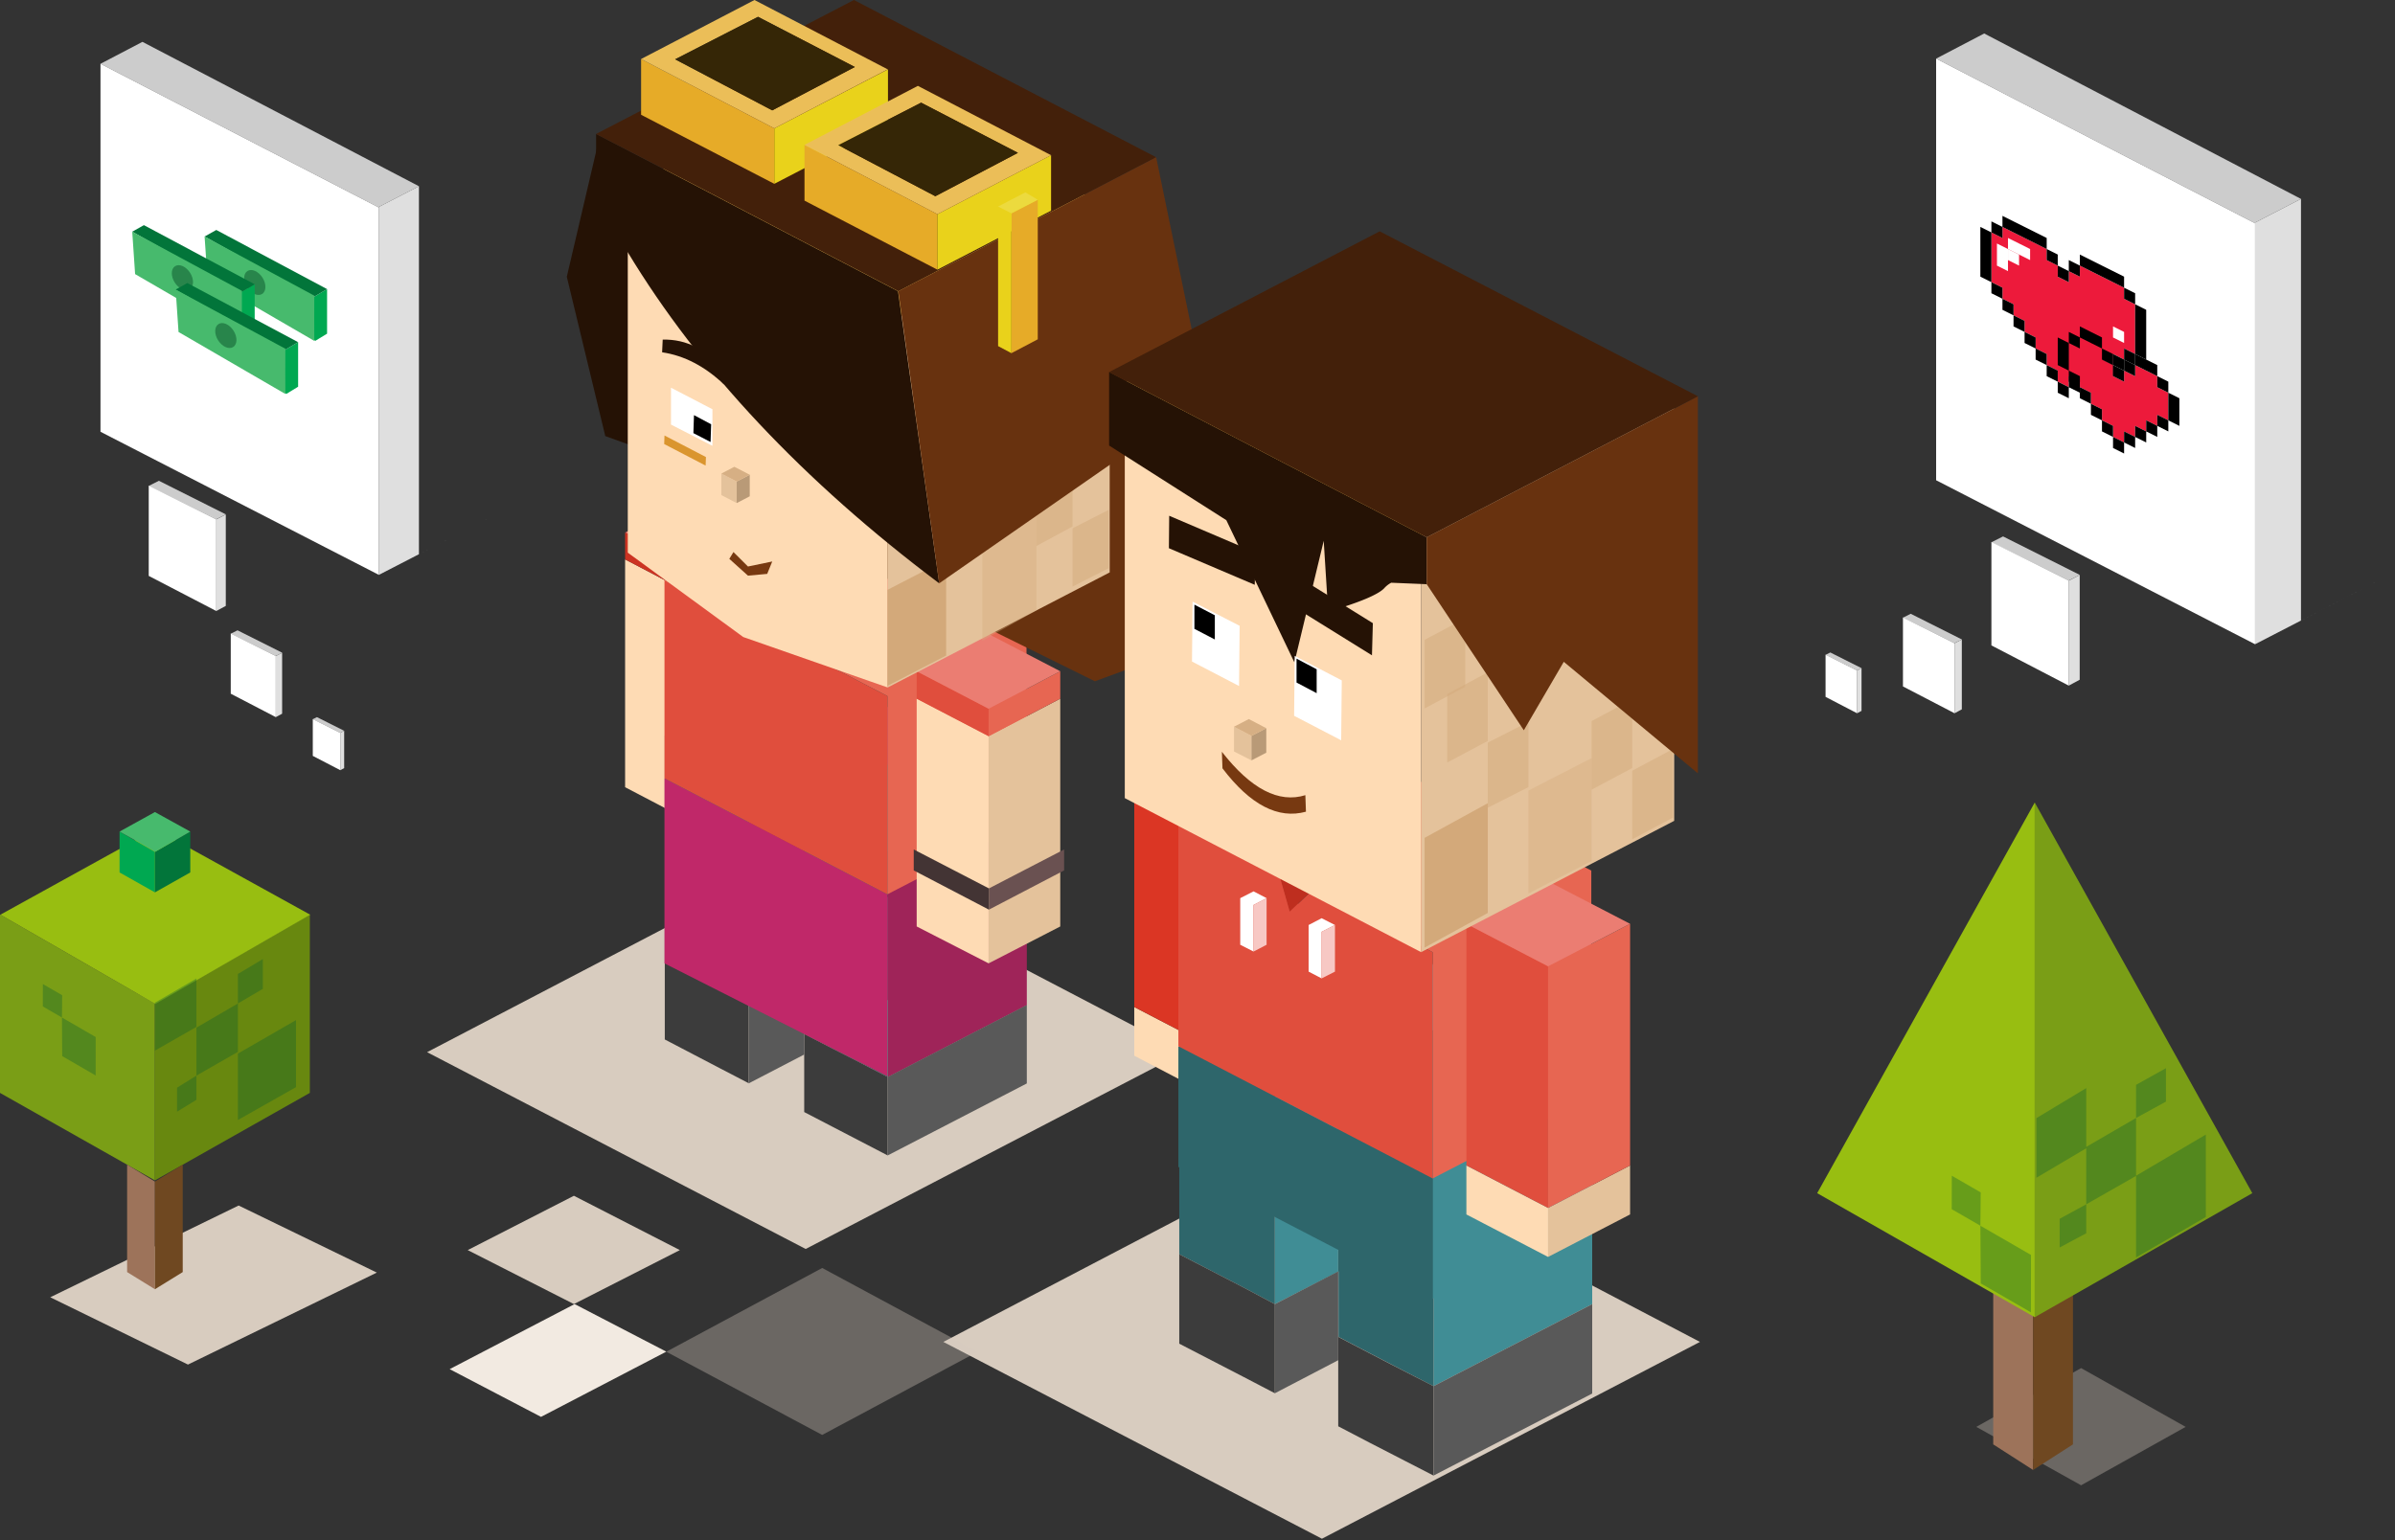 <svg width="286" height="184" fill="none" xmlns="http://www.w3.org/2000/svg"><rect width="100%" height="100%" fill="#333333" stroke="none"/><path fill-rule="evenodd" clip-rule="evenodd" d="M45.242 24.79L12 7.62 17.01 5l33.017 17.245-4.785 2.47v.075z" fill="#CCC"/><path fill-rule="evenodd" clip-rule="evenodd" d="M45.242 68.67V24.715l4.785-2.47v43.957l9.79-5.05-14.575 7.519z" fill="#DFDFDF"/><path fill-rule="evenodd" clip-rule="evenodd" d="M12 7.62l33.242 17.17v43.88L12 51.575V7.619z" fill="#fff"/><path d="M39.056 39.858l-1.417.864-3.434-3.067 3.146-2.119 1.706-1.003v5.325z" fill="#00A851"/><path d="M25.828 27.47l-1.396.783 12.92 7.283 1.705-1.003-13.229-7.063z" fill="#02753A"/><path d="M24.776 33.318l-.344-5.066 13.1 7.067c-.018.044 0 5.402 0 5.402l-12.756-7.403z" fill="#47BA6D"/><ellipse cx="30.426" cy="33.743" rx="1.627" ry="1.085" transform="rotate(-122.753 30.426 33.743)" fill="#28854B"/><path d="M30.414 39.281l-1.418.864-3.434-3.067 3.146-2.118 1.706-1.003v5.324z" fill="#00A851"/><path d="M17.185 26.894l-1.395.783 12.918 7.283 1.706-1.003-13.229-7.063z" fill="#02753A"/><path d="M16.134 32.743l-.344-5.067 13.1 7.067c-.018.045 0 5.402 0 5.402l-12.756-7.402z" fill="#47BA6D"/><ellipse cx="21.783" cy="33.166" rx="1.627" ry="1.085" transform="rotate(-122.753 21.783 33.166)" fill="#28854B"/><path d="M35.6 46.195l-1.418.865-3.434-3.068 3.146-2.118 1.706-1.003v5.324z" fill="#00A851"/><path d="M22.37 33.808l-1.395.782 12.919 7.284 1.705-1.003-13.228-7.063z" fill="#02753A"/><path d="M21.32 39.657l-.345-5.066 13.101 7.066c-.019.045 0 5.403 0 5.403L21.32 39.657z" fill="#47BA6D"/><ellipse cx="26.969" cy="40.08" rx="1.627" ry="1.085" transform="rotate(-122.753 26.969 40.08)" fill="#28854B"/><path fill-rule="evenodd" clip-rule="evenodd" d="M25.82 62.04l-8.058-4 1.214-.61 8.004 4.017-1.16.575v.018z" fill="#CCC"/><path fill-rule="evenodd" clip-rule="evenodd" d="M25.828 72.987V62.04l1.135-.576v10.91l2.322-1.254-3.457 1.867z" fill="#DFDFDF"/><path fill-rule="evenodd" clip-rule="evenodd" d="M17.762 58.007l8.066 4.033v10.947l-8.066-4.195V58.007z" fill="#fff"/><path fill-rule="evenodd" clip-rule="evenodd" d="M32.929 78.364l-5.373-2.666.81-.407 5.336 2.678-.773.384v.011z" fill="#CCC"/><path fill-rule="evenodd" clip-rule="evenodd" d="M32.934 85.662v-7.298l.756-.384v7.274l1.548-.836-2.304 1.244z" fill="#DFDFDF"/><path fill-rule="evenodd" clip-rule="evenodd" d="M27.556 75.675l5.378 2.689v7.298l-5.378-2.797v-7.19z" fill="#fff"/><path fill-rule="evenodd" clip-rule="evenodd" d="M40.634 87.54l-3.283-1.63.495-.248 3.26 1.636-.472.235v.007z" fill="#CCC"/><path fill-rule="evenodd" clip-rule="evenodd" d="M40.638 92v-4.46l.462-.235v4.445l.946-.51-1.408.76z" fill="#DFDFDF"/><path fill-rule="evenodd" clip-rule="evenodd" d="M37.351 85.897l3.286 1.643V92l-3.286-1.709v-4.394z" fill="#fff"/><path fill-rule="evenodd" clip-rule="evenodd" d="M247.039 69.356l-9.234-4.582 1.391-.699 9.172 4.602-1.329.66v.02z" fill="#CCC"/><path fill-rule="evenodd" clip-rule="evenodd" d="M247.047 81.9V69.355l1.301-.66v12.501l2.66-1.436-3.961 2.138z" fill="#DFDFDF"/><path fill-rule="evenodd" clip-rule="evenodd" d="M237.805 64.735l9.242 4.621V81.9l-9.242-4.806V64.735z" fill="#fff"/><path fill-rule="evenodd" clip-rule="evenodd" d="M233.398 76.838l-6.156-3.055.928-.466 6.114 3.069-.886.439v.013z" fill="#CCC"/><path fill-rule="evenodd" clip-rule="evenodd" d="M233.404 85.2v-8.362l.867-.44v8.334l1.774-.957-2.641 1.425z" fill="#DFDFDF"/><path fill-rule="evenodd" clip-rule="evenodd" d="M227.242 73.757l6.162 3.081V85.2l-6.162-3.204v-8.239z" fill="#fff"/><path fill-rule="evenodd" clip-rule="evenodd" d="M221.762 80.09L218 78.223l.567-.284 3.736 1.875-.541.268v.008z" fill="#CCC"/><path fill-rule="evenodd" clip-rule="evenodd" d="M221.765 85.2v-5.11l.53-.269v5.093l1.084-.585-1.614.871z" fill="#DFDFDF"/><path fill-rule="evenodd" clip-rule="evenodd" d="M218 78.207l3.765 1.883v5.11L218 83.242v-5.035z" fill="#fff"/><path fill-rule="evenodd" clip-rule="evenodd" d="M269.292 26.675L231.203 7.001 236.944 4l37.83 19.76-5.482 2.83v.085z" fill="#CCC"/><path fill-rule="evenodd" clip-rule="evenodd" d="M269.292 76.954V26.59l5.482-2.83v50.364l11.217-5.786-16.699 8.616z" fill="#DFDFDF"/><path fill-rule="evenodd" clip-rule="evenodd" d="M231.203 7.001l38.089 19.674v50.279l-38.089-19.589V7.001z" fill="#fff"/><path d="M237.805 33.707v-5.941l1.32.66v-1.32l5.282 2.64v1.32l1.32.66v1.321l1.32.66v-1.32l1.321.66v-1.32l5.281 2.64v1.32l1.32.661v5.941l-1.32-.66v1.32l-1.32-.66v1.32l-1.321-.66v1.321l-1.32-.66v1.32l-1.32-.66v1.32l-1.321-.66v1.32l-1.32-.66v-1.32l-1.32-.66v-1.32l-1.321-.66v-1.321l-1.32-.66v-1.32l-1.32-.66v-1.321l-1.321-.66v-1.32l-1.32-.66z" fill="#ED1A3B"/><path d="M239.125 25.785l5.282 2.641v1.32l-5.282-2.64v-1.32zm5.281 3.961l1.321.66v1.32l-1.321-.66v-1.32zm1.321 1.981l1.32.66v1.32l-1.32-.66v-1.32zm1.32-.66l1.321.66v1.32l-1.321-.66v-1.32zm6.602 3.3l1.32.66v1.32l-1.32-.66v-1.32zm0 7.263l1.32.66v1.32l-1.32-.66v-1.32zm-1.32.66l1.32.66v1.32l-1.32-.66v-1.32zm-1.321.66l1.321.66v1.32l-1.321-.66v-1.32zm-1.32.66l1.32.66v1.32l-1.32-.66v-1.32zm-1.32.66l1.32.66v1.32l-1.32-.66v-1.32zm-5.282-2.64l1.321.66v1.32l-1.321-.66v-1.32zm-1.32-1.981l1.32.66v1.32l-1.32-.66v-1.32zm-1.32-1.98l1.32.66v1.32l-1.32-.66v-1.32zm-1.321-1.981l1.321.66v1.32l-1.321-.66v-1.32zm-1.32-1.981l1.32.66v1.32l-1.32-.66v-1.32zm0-7.261l1.32.66v1.32l-1.32-.66v-1.32z" fill="#000"/><path d="M239.785 28.426l1.321.66v1.32l-1.321-.66v-1.32zm1.321.66l1.32.66v1.32l-1.32-.66v-1.32zm11.223 9.903l1.32.66v1.32l-1.32-.66v-1.32zm-13.864-8.582l1.32.66v1.32l-1.32-.66v-1.32zm0-1.321l1.32.66v1.32l-1.32-.66v-1.32z" fill="#fff"/><path d="M239.785 29.746l1.321.66v1.32l-1.321-.66v-1.32z" fill="#fff"/><path d="M236.485 27.106l1.32.66v5.941l-1.32-.66v-5.941zm10.562 17.824l1.321.66v1.32l-1.321-.66v-1.32zm-1.32.66l1.32.66v1.32l-1.32-.66v-1.32zm-1.321-1.98l1.321.66v1.32l-1.321-.66v-1.32zm10.563-7.262l1.321.66v5.942l-1.321-.66v-5.942zm-6.601-5.941l5.281 2.64v1.32l-5.281-2.64v-1.32z" fill="#000"/><path d="M247.047 44.27v-3.3l1.321.66v-1.32l2.64 1.32v1.32l1.321.66v1.32l1.32.66v-1.32l1.32.66v-1.32l2.641 1.32v1.32l1.32.66v3.302l-1.32-.66v1.32l-1.32-.66v1.32l-1.321-.66v1.32l-1.32-.66v1.32l-1.32-.66v-1.32l-1.321-.66v-1.32l-1.32-.66V46.91l-1.32-.66v-1.32l-1.321-.66z" fill="#ED1A3B"/><path d="M248.368 38.989l2.64 1.32v1.32l-2.64-1.32v-1.32zm2.64 2.641l1.321.66v1.32l-1.321-.66v-1.32zm1.321 1.98l1.32.66v1.32l-1.32-.66v-1.32zm1.32-.66l1.32.66v1.32l-1.32-.66v-1.32zm3.961 1.98l1.32.66v1.32l-1.32-.66v-1.32zm0 4.621l1.32.66v1.32l-1.32-.66v-1.32zm-1.32.66l1.32.66v1.32l-1.32-.66v-1.32zm-1.321.661l1.321.66v1.32l-1.321-.66v-1.32zm-2.64 1.32l1.32.66v1.32l-1.32-.66v-1.32zm-1.321-1.981l1.321.66v1.32l-1.321-.66v-1.32zm-1.32-1.98l1.32.66v1.32l-1.32-.66v-1.32zm-1.32-1.981l1.32.66v1.321l-1.32-.66v-1.32zm-1.321-1.98l1.321.66v1.32l-1.321-.66v-1.32zm0-4.621l1.321.66v1.32l-1.321-.66v-1.32z" fill="#000"/><path d="M261.571 52.192l1.32.66v1.32l-1.32-.66v-1.32z" fill="#fff"/><path d="M245.727 40.31l1.32.66v3.3l-1.32-.66v-3.3zm13.203 6.6l1.321.66v3.302l-1.321-.66V46.91zm-5.281 4.622l1.32.66v1.32l-1.32-.66v-1.32zm1.32-9.242l2.641 1.32v1.32l-2.641-1.32v-1.32z" fill="#000"/><path fill-rule="evenodd" clip-rule="evenodd" d="M96.211 102.069l45.176 23.614-45.176 23.508L51 125.683l45.211-23.614z" fill="#D8CCBF"/><path fill-rule="evenodd" clip-rule="evenodd" d="M83.203 71.3l8.59-4.476v27.21l-8.59 4.475V71.3z" fill="#E6AB28"/><path fill-rule="evenodd" clip-rule="evenodd" d="M83.203 71.3v27.21l-8.555-4.477V66.824l8.555 4.476z" fill="#FEDBB4"/><path fill-rule="evenodd" clip-rule="evenodd" d="M91.793 66.824l-8.59 4.476v-3.242l8.59-4.441v3.207z" fill="#E76652"/><path fill-rule="evenodd" clip-rule="evenodd" d="M91.793 63.617l-8.59 4.44-8.555-4.44 8.555-4.476 8.59 4.476z" fill="#EB7D72"/><path fill-rule="evenodd" clip-rule="evenodd" d="M83.203 71.3l-8.555-4.476v-3.207l8.555 4.44V71.3z" fill="#C32"/><path fill-rule="evenodd" clip-rule="evenodd" d="M122.581 93.117h.036v26.962l-16.614 8.599v-26.962l16.578-8.6zm-33.192 26.962V93.081l16.579-8.635 3.322 1.763 3.323 1.727-16.579 8.634v20.09l-6.645 3.419z" fill="#9F2459"/><path fill-rule="evenodd" clip-rule="evenodd" d="M89.389 120.079l-3.323-1.762-6.68-3.49V87.865l16.578-8.635 6.681 3.49 3.323 1.727-16.579 8.634v26.998zm33.193-26.962l-16.579 8.599v26.927l-4.419-2.291-2.227-1.127-3.322-1.727V96.535l16.578-8.635 3.323 1.727 6.646 3.49z" fill="#2E666B"/><path fill-rule="evenodd" clip-rule="evenodd" d="M89.389 129.383l-3.323-1.727-6.68-3.489v-9.375l6.68 3.489 3.323 1.762v9.34zm6.646-3.418v-2.468l3.322 1.727 2.227 1.128 4.419 2.291v9.375l-6.646-3.454-3.322-1.727v-6.872z" fill="#3C3C3C"/><path fill-rule="evenodd" clip-rule="evenodd" d="M106.003 128.643l16.614-8.599v9.375l-16.614 8.599v-9.375zm-9.969-2.678l-6.645 3.454v-9.34l6.645-3.419v9.305z" fill="#595959"/><path fill-rule="evenodd" clip-rule="evenodd" d="M105.968 106.827l16.613-8.6v12.653l-16.613 8.6v-12.653z" fill="#9F2459"/><path fill-rule="evenodd" clip-rule="evenodd" d="M79.35 92.976l26.618 13.851v21.726L79.35 115.078V92.976z" fill="#C02869"/><path fill-rule="evenodd" clip-rule="evenodd" d="M105.968 106.827L79.35 92.976V69.29l26.618 13.851v23.685z" fill="#E04E3D"/><path fill-rule="evenodd" clip-rule="evenodd" d="M122.581 98.227l-16.613 8.6V83.142L79.35 69.292l16.579-8.636 26.617 13.887h.035v23.684z" fill="#E76652"/><path fill-rule="evenodd" clip-rule="evenodd" d="M84.652 58.612L81.506 35.07v-9.73l26.441-13.78 36.056 35.984-4.065 30.452-9.191 3.383-46.095-22.768z" fill="#68320F"/><path fill-rule="evenodd" clip-rule="evenodd" d="M118.057 115.074V87.936l8.554-4.477v27.209l-8.554 4.406z" fill="#E4C29B"/><path fill-rule="evenodd" clip-rule="evenodd" d="M118.057 87.936v27.138l-8.59-4.406V83.459l8.59 4.477z" fill="#FEDBB4"/><path fill-rule="evenodd" clip-rule="evenodd" d="M118.057 87.936l-8.59-4.477v-3.277l8.59 4.476v3.278z" fill="#E04E3D"/><path fill-rule="evenodd" clip-rule="evenodd" d="M126.611 83.46l-8.554 4.476v-3.278l8.554-4.476v3.277z" fill="#E76652"/><path fill-rule="evenodd" clip-rule="evenodd" d="M126.611 80.182l-8.554 4.476-8.59-4.476 8.59-4.441 8.554 4.44z" fill="#EB7D72"/><path fill-rule="evenodd" clip-rule="evenodd" d="M80.092 54.911l-7.812-2.82-4.595-19.032 3.605-15.401 8.802 3.912v33.34z" fill="#251205"/><path fill-rule="evenodd" clip-rule="evenodd" d="M74.967 22.416l31.036 16.142V82.12l-17.25-6.026-13.786-10.08V22.415z" fill="#FEDBB4"/><path fill-rule="evenodd" clip-rule="evenodd" d="M106.003 38.558l26.512-13.746v43.563L106.003 82.12V38.558z" fill="#E4C29B"/><path fill-rule="evenodd" clip-rule="evenodd" d="M105.979 70.457l7.007-3.62v11.472l-7.007 3.62V70.457z" fill="#D3A97A"/><path fill-rule="evenodd" clip-rule="evenodd" d="M112.986 60.001l4.312-2.327v7.374l-4.312 2.328v-7.375zm15.092 3.105l4.312-2.198v6.965l-4.312 2.198v-6.965zm-19.404-8.496l4.312-2.326v7.374l-4.312 2.328V54.61z" fill="#D3A97A" fill-opacity=".49"/><path fill-rule="evenodd" clip-rule="evenodd" d="M105.979 49.221l4.312-2.327v7.374l-4.312 2.328V49.22zm17.787 8.624l4.312-2.327v7.374l-4.312 2.328v-7.375z" fill="#D3A97A" fill-opacity=".49"/><path fill-rule="evenodd" clip-rule="evenodd" d="M117.298 65.067l6.468-3.62V72.92l-6.468 3.62V65.066z" fill="#D3A97A" fill-opacity=".36"/><path fill-rule="evenodd" clip-rule="evenodd" d="M106.003 38.558L74.967 22.416l26.476-13.781 31.071 16.177-26.511 13.746z" fill="#EBBE58"/><path fill-rule="evenodd" clip-rule="evenodd" d="M112.154 69.679c-16.26-12.23-28.668-25.447-37.187-39.545h-3.783V16.001l12.832 6.662 23.224 12.124 4.914 34.892z" fill="#251205"/><path fill-rule="evenodd" clip-rule="evenodd" d="M71.184 16.001L101.973 0l36.091 18.785-30.789 16.002-23.224-12.125-12.867-6.66z" fill="#43200A"/><path fill-rule="evenodd" clip-rule="evenodd" d="M107.276 34.787l30.788-16.001 5.939 28.76-31.849 22.133-4.878-34.892z" fill="#68320F"/><path fill-rule="evenodd" clip-rule="evenodd" d="M92.464 21.958L76.557 13.71V7.05l15.907 8.282v6.626z" fill="#E6AB28"/><path fill-rule="evenodd" clip-rule="evenodd" d="M106.038 8.283v6.626l-13.574 7.049v-6.626l13.574-7.05z" fill="#E9D21B"/><path fill-rule="evenodd" clip-rule="evenodd" d="M92.464 15.332L76.557 7.049 90.096 0l15.907 8.283-13.539 7.049zm-.247-2.15L102.079 8 90.52 2.009l-9.897 5.075 11.594 6.098z" fill="#EBBE58"/><path fill-rule="evenodd" clip-rule="evenodd" d="M92.217 13.182L80.623 7.084 90.52 2.01l11.559 5.992-9.862 5.18z" fill="#352606"/><path fill-rule="evenodd" clip-rule="evenodd" d="M111.941 32.214L96.07 23.966v-6.661l15.871 8.282v6.627z" fill="#E6AB28"/><path fill-rule="evenodd" clip-rule="evenodd" d="M111.941 32.214v-6.627l13.574-7.048v6.626l-13.574 7.049z" fill="#E9D21B"/><path fill-rule="evenodd" clip-rule="evenodd" d="M111.941 25.588L96.07 17.305l13.538-7.049 15.907 8.283-13.574 7.049zm-.247-2.15l9.862-5.181-11.559-5.992-9.897 5.075 11.594 6.098z" fill="#EBBE58"/><path fill-rule="evenodd" clip-rule="evenodd" d="M111.694 23.438L100.1 17.34l9.897-5.075 11.559 5.991-9.862 5.181z" fill="#352606"/><path fill-rule="evenodd" clip-rule="evenodd" d="M120.779 25.482l3.146-1.621V40.53l-3.146 1.657V25.482z" fill="#E6AB28"/><path fill-rule="evenodd" clip-rule="evenodd" d="M120.779 42.188l-1.591-.846V24.671l1.591.811v16.706z" fill="#E9D21B"/><path fill-rule="evenodd" clip-rule="evenodd" d="M123.925 23.86l-3.146 1.622-1.591-.81 3.252-1.692 1.485.88z" fill="#ECDA3E"/><path fill-rule="evenodd" clip-rule="evenodd" d="M87.975 57.52v2.572l-1.838-.953v-2.572l1.838.951z" fill="#E4C29B"/><path fill-rule="evenodd" clip-rule="evenodd" d="M87.975 57.52l1.556-.811v2.573l-1.556.81V57.52z" fill="#B99A77"/><path fill-rule="evenodd" clip-rule="evenodd" d="M89.53 56.709l-1.555.81-1.838-.951 1.555-.81 1.839.95z" fill="#D6AF84"/><path fill-rule="evenodd" clip-rule="evenodd" d="M89.318 68.762l-2.227-2.008.495-.811 1.732 1.727 2.899-.6-.601 1.481-2.298.211z" fill="#773911"/><path fill-rule="evenodd" clip-rule="evenodd" d="M85.076 48.884v4.37l-4.949-2.537v-4.405l4.95 2.572z" fill="#fff"/><path fill-rule="evenodd" clip-rule="evenodd" d="M84.263 55.616l-4.949-2.573.036-1.022 4.949 2.573-.036 1.022z" fill="#DA952E"/><path fill-rule="evenodd" clip-rule="evenodd" d="M86.455 45.924c-2.262-2.15-4.737-3.454-7.388-3.842l.07-1.515c2.864-.07 5.303 1.198 7.353 3.841l-.035 1.516z" fill="#251205"/><path fill-rule="evenodd" clip-rule="evenodd" d="M82.872 49.589l2.05 1.092-.07 2.115-2.05-1.057.07-2.15z" fill="#000"/><path fill-rule="evenodd" clip-rule="evenodd" d="M118.093 106.122l8.978-4.653v2.503l-8.978 4.687v-2.537z" fill="#6A5151"/><path fill-rule="evenodd" clip-rule="evenodd" d="M118.092 108.66l-8.978-4.688v-2.502l8.978 4.652v2.538z" fill="#433434"/><path fill-rule="evenodd" clip-rule="evenodd" d="M157.86 136.644L203 160.293l-45.14 23.509-45.212-23.509 45.212-23.649z" fill="#D8CCBF"/><path fill-rule="evenodd" clip-rule="evenodd" d="M145.205 131.216v-5.85l9.791-5.076v5.816l-9.791 5.11z" fill="#E6AB28"/><path fill-rule="evenodd" clip-rule="evenodd" d="M135.448 120.29l9.757 5.076v5.85l-9.757-5.11v-5.816z" fill="#FEDBB4"/><path fill-rule="evenodd" clip-rule="evenodd" d="M145.205 96.5l9.791-5.075v28.865l-9.791 5.076V96.5z" fill="#E76652"/><path fill-rule="evenodd" clip-rule="evenodd" d="M145.205 96.5l-9.757-5.075 9.757-5.076 9.791 5.076-9.791 5.075z" fill="#EB7D72"/><path fill-rule="evenodd" clip-rule="evenodd" d="M145.205 125.366l-9.757-5.076V91.425l9.757 5.075v28.866z" fill="#DB3624"/><path fill-rule="evenodd" clip-rule="evenodd" d="M171.151 115.18l3.782 2.009 3.783 1.973-18.912 9.834v22.909l-7.565 3.877v-30.769l18.912-9.833zm.035 50.4v-30.734l18.912-9.798h.035v30.734l-18.947 9.798z" fill="#408D95"/><path fill-rule="evenodd" clip-rule="evenodd" d="M140.822 149.825v-30.733l18.911-9.833 7.636 3.947 3.782 1.974-18.912 9.833v30.769l-3.782-2.009-7.635-3.948zm18.982 2.044V128.96l18.911-9.833 3.783 1.974 7.564 3.947-18.876 9.798v30.734l-5.055-2.608-2.509-1.304-3.783-1.974v-7.825h-.035z" fill="#2E666B"/><path fill-rule="evenodd" clip-rule="evenodd" d="M171.186 165.58v10.679l-7.6-3.912-3.782-1.974v-10.679l3.782 1.973 2.51 1.304 5.09 2.609zm-30.364-15.755l7.635 3.948 3.782 2.009v10.643l-3.782-1.973-7.635-3.948v-10.679z" fill="#3C3C3C"/><path fill-rule="evenodd" clip-rule="evenodd" d="M171.186 165.58l18.947-9.798v10.679l-18.947 9.798V165.58zm-18.947.846v-10.644l7.565-3.912v10.608l-7.565 3.948z" fill="#595959"/><path fill-rule="evenodd" clip-rule="evenodd" d="M171.08 155.147v-14.379l18.947-9.799v14.416l-18.947 9.762z" fill="#408D95"/><path fill-rule="evenodd" clip-rule="evenodd" d="M171.08 140.767v14.38l-30.364-15.754v-14.415l30.364 15.789z" fill="#2E666B"/><path fill-rule="evenodd" clip-rule="evenodd" d="M152.663 104.184l1.344 4.722 2.722-2.608 14.351 7.437v27.033l-30.364-15.79V97.981l11.947 6.203z" fill="#E04E3D"/><path fill-rule="evenodd" clip-rule="evenodd" d="M190.027 130.969l-18.947 9.798v-27.032l-14.351-7.437-4.066-2.115-11.947-6.203 18.911-9.833 30.365 15.825h.035v26.997z" fill="#E76652"/><path fill-rule="evenodd" clip-rule="evenodd" d="M152.664 104.183l4.065 2.115-2.722 2.608-1.343-4.723z" fill="#BE2E1F"/><path fill-rule="evenodd" clip-rule="evenodd" d="M184.866 144.292l9.792-5.075v5.85l-9.792 5.076v-5.851z" fill="#E4C29B"/><path fill-rule="evenodd" clip-rule="evenodd" d="M175.11 139.217l9.756 5.075v5.851l-9.756-5.076v-5.85z" fill="#FEDBB4"/><path fill-rule="evenodd" clip-rule="evenodd" d="M175.11 110.351l9.756 5.076v28.865l-9.756-5.075v-28.866z" fill="#E04E3D"/><path fill-rule="evenodd" clip-rule="evenodd" d="M184.866 115.427l9.792-5.076v28.866l-9.792 5.075v-28.865z" fill="#E76652"/><path fill-rule="evenodd" clip-rule="evenodd" d="M194.658 110.351l-9.792 5.075-9.756-5.075 9.756-5.075 9.792 5.075z" fill="#EB7D72"/><path fill-rule="evenodd" clip-rule="evenodd" d="M169.702 113.735l-35.385-18.398v-49.66l35.385 18.363v49.695z" fill="#FEDBB4"/><path fill-rule="evenodd" clip-rule="evenodd" d="M169.702 64.04l30.223-15.65v49.661l-30.223 15.684V64.04z" fill="#E4C29B"/><path fill-rule="evenodd" clip-rule="evenodd" d="M170.121 100.08l7.546-4.137v13.111l-7.546 4.137V100.08z" fill="#D3A97A"/><path fill-rule="evenodd" clip-rule="evenodd" d="M177.667 88.698l4.851-2.457v7.785l-4.851 2.456v-7.785zm17.248 3.362l4.851-2.585v8.195l-4.851 2.585v-8.194zm-22.099-9.163l4.851-2.585v8.194l-4.851 2.586v-8.195z" fill="#D3A97A" fill-opacity=".49"/><path fill-rule="evenodd" clip-rule="evenodd" d="M170.121 76.43l4.851-2.586v8.194l-4.851 2.586V76.43zm19.943 9.702l4.851-2.586v8.194l-4.851 2.586v-8.194z" fill="#D3A97A" fill-opacity=".49"/><path fill-rule="evenodd" clip-rule="evenodd" d="M182.518 94.432l7.546-3.879v12.292l-7.546 3.878V94.432z" fill="#D3A97A" fill-opacity=".36"/><path fill-rule="evenodd" clip-rule="evenodd" d="M199.925 48.391L169.702 64.04l-35.385-18.363 30.188-15.719 35.42 18.433z" fill="#EBBE58"/><path fill-rule="evenodd" clip-rule="evenodd" d="M148.033 74.754l-.071 7.19-5.62-2.925.07-7.155 5.621 2.89z" fill="#fff"/><path fill-rule="evenodd" clip-rule="evenodd" d="M149.835 69.855l-10.251-4.37.036-3.877 10.321 4.405-.106 3.842zm13.999 8.424l-10.216-6.344.035-3.877 10.287 6.379-.106 3.842z" fill="#251205"/><path fill-rule="evenodd" clip-rule="evenodd" d="M132.444 44.443l37.929 19.737v5.604l-4.242-.176a3.087 3.087 0 00-.848.67c-.707.74-2.934 1.691-6.681 2.784l-.53-8.459-3.5 14.521-8.13-16.988-13.998-8.917v-8.776z" fill="#251205"/><path fill-rule="evenodd" clip-rule="evenodd" d="M170.373 64.18l32.38-16.847v45.043L186.74 79.054l-4.772 8.177-11.595-17.447V64.18z" fill="#68320F"/><path fill-rule="evenodd" clip-rule="evenodd" d="M202.753 47.334l-32.38 16.847-37.929-19.737 32.309-16.812 38 19.702z" fill="#43200A"/><path fill-rule="evenodd" clip-rule="evenodd" d="M149.694 113.664v-5.568l1.556-.811-1.556-.811-1.59.811v5.569l1.59.81z" fill="#fff"/><path fill-rule="evenodd" clip-rule="evenodd" d="M151.25 107.285l-1.556.811v5.568l1.556-.81v-5.569z" fill="#F7C8C4"/><path fill-rule="evenodd" clip-rule="evenodd" d="M157.824 116.872v-5.569l1.591-.811-1.591-.81-1.555.81v5.569l1.555.811z" fill="#fff"/><path fill-rule="evenodd" clip-rule="evenodd" d="M159.415 110.492l-1.591.811v5.568l1.591-.81v-5.569z" fill="#F7C8C4"/><path fill-rule="evenodd" clip-rule="evenodd" d="M147.361 86.808l2.086 1.092v2.926l-2.086-1.058v-2.96z" fill="#E4C29B"/><path fill-rule="evenodd" clip-rule="evenodd" d="M149.447 87.9l1.767-.916v2.926l-1.767.916V87.9z" fill="#B99A77"/><path fill-rule="evenodd" clip-rule="evenodd" d="M151.214 86.984l-1.767.916-2.086-1.092 1.768-.917 2.085 1.093z" fill="#D6AF84"/><path fill-rule="evenodd" clip-rule="evenodd" d="M145.07 73.496v2.89l-2.439-1.27v-2.89l2.439 1.27z" fill="#000"/><path fill-rule="evenodd" clip-rule="evenodd" d="M155.951 96.958c-3.323.916-6.646-.81-9.969-5.18l-.07-1.975c3.464 4.441 6.787 6.168 9.968 5.181l.071 1.974z" fill="#773911"/><path fill-rule="evenodd" clip-rule="evenodd" d="M160.228 81.274l-.071 7.155-5.62-2.925.071-7.155 5.62 2.925z" fill="#fff"/><path fill-rule="evenodd" clip-rule="evenodd" d="M157.23 79.945V82.8l-2.403-1.269v-2.855l2.403 1.27z" fill="#000"/><path fill-rule="evenodd" clip-rule="evenodd" d="M64.606 169.248l-10.91-5.702 14.922-7.773 10.95 5.683-14.962 7.792z" fill="#F2EAE1"/><path fill-rule="evenodd" clip-rule="evenodd" d="M68.532 142.837l12.652 6.489-12.652 6.447-12.68-6.447 12.68-6.489z" fill="#D8CCBF"/><path fill-rule="evenodd" clip-rule="evenodd" d="M98.184 151.461l18.575 10.004-18.575 9.939-18.617-9.939 18.617-10.004z" fill="#D8CCBF" fill-opacity=".34"/><path fill-rule="evenodd" clip-rule="evenodd" d="M22.447 163L6 154.961 28.496 144 45 152.013 22.447 163z" fill="#D8CCBF"/><g clip-path="url(#clip0)"><path d="M0 130.548v-21.31l18.5 10.643V141L0 130.548z" fill="#7A9E16"/><path d="M37 130.548v-21.31l-18.5 10.643V141L37 130.548z" fill="#68880F"/><path d="M18.543 99.047l18.5 10.215-18.5 10.666c-.043-.062-18.5-10.666-18.5-10.666l18.5-10.215z" fill="#98BE11"/><path d="M14.278 104.214v-4.88l4.222 2.428v4.833l-4.222-2.381z" fill="#00A851"/><path d="M22.722 104.214v-4.88l-4.222 2.428v4.833l4.222-2.381z" fill="#02753A"/><path d="M18.5 97l4.222 2.333s-4.317 2.5-4.222 2.429c.095-.048-4.222-2.429-4.222-2.429L18.5 97z" fill="#47BA6D"/><path d="M23.455 122.665v-5.781l-4.955 2.887v5.729l4.955-2.835zm4.955 2.982v-5.781l-4.954 2.887v5.729l4.955-2.835zm6.938 4.212v-8.004l-6.937 3.997v7.933l6.937-3.926zm-11.892 1.514v-2.89l-2.313 1.443v2.865l2.313-1.418zm7.928-13.252v-3.557l-2.973 1.777v3.525l2.973-1.745z" fill="#045C2F" fill-opacity=".33"/><path d="M15.18 139.119v12.833L18.5 154v-12.857l-3.32-2.024z" fill="#9D735A"/><path d="M21.82 139.119v12.833L18.5 154v-12.857l3.32-2.024z" fill="#6F4821"/><path d="M11.429 123.878l-4.031-2.334.03 4.61 3.996 2.313.005-4.589zm-4.005-4.997l-2.303-1.334-.006 2.675 2.283 1.322.026-2.663z" fill="#045C2F" fill-opacity=".33"/></g><path fill-rule="evenodd" clip-rule="evenodd" d="M248.514 163.42L261 170.442l-12.486 6.978L236 170.442l12.514-7.022z" fill="#D8CCBF" fill-opacity=".34"/><path d="M238.022 153.377v19.156l4.76 3.056v-19.191l-4.76-3.021z" fill="#9D735A"/><path d="M247.542 153.377v19.156l-4.76 3.056v-19.191l4.76-3.021z" fill="#6F4821"/><g clip-path="url(#clip1)"><path d="M217 142.526l25.981-46.664v61.481L217 142.526z" fill="#98BE11"/><path d="M268.961 142.526L242.98 95.862v61.481l25.981-14.817z" fill="#7A9E16"/></g><path d="M249.129 137.16v-7.185l-5.95 3.588v7.121l5.95-3.524zm5.949 3.304v-6.92L249.129 137v6.857l5.949-3.393zm-12.546 9.439l-6.044-3.489.047 6.889 5.989 3.458.008-6.858zm20.876-4.529v-9.846l-8.33 4.917v9.759l8.33-4.83zm-14.279 1.942v-3.459l-3.173 1.728v3.428l3.173-1.697zm9.519-15.729v-3.992l-3.57 1.993v3.956l3.57-1.957zm-22.12 10.846l-3.453-1.994-.009 3.998 3.422 1.976.04-3.98z" fill="#045C2F" fill-opacity=".33"/><defs><clipPath id="clip0"><path fill="#fff" transform="translate(0 97)" d="M0 0h37v57H0z"/></clipPath><clipPath id="clip1"><path fill="#fff" transform="translate(217 95.862)" d="M0 0h51.961v61.481H0z"/></clipPath></defs></svg>